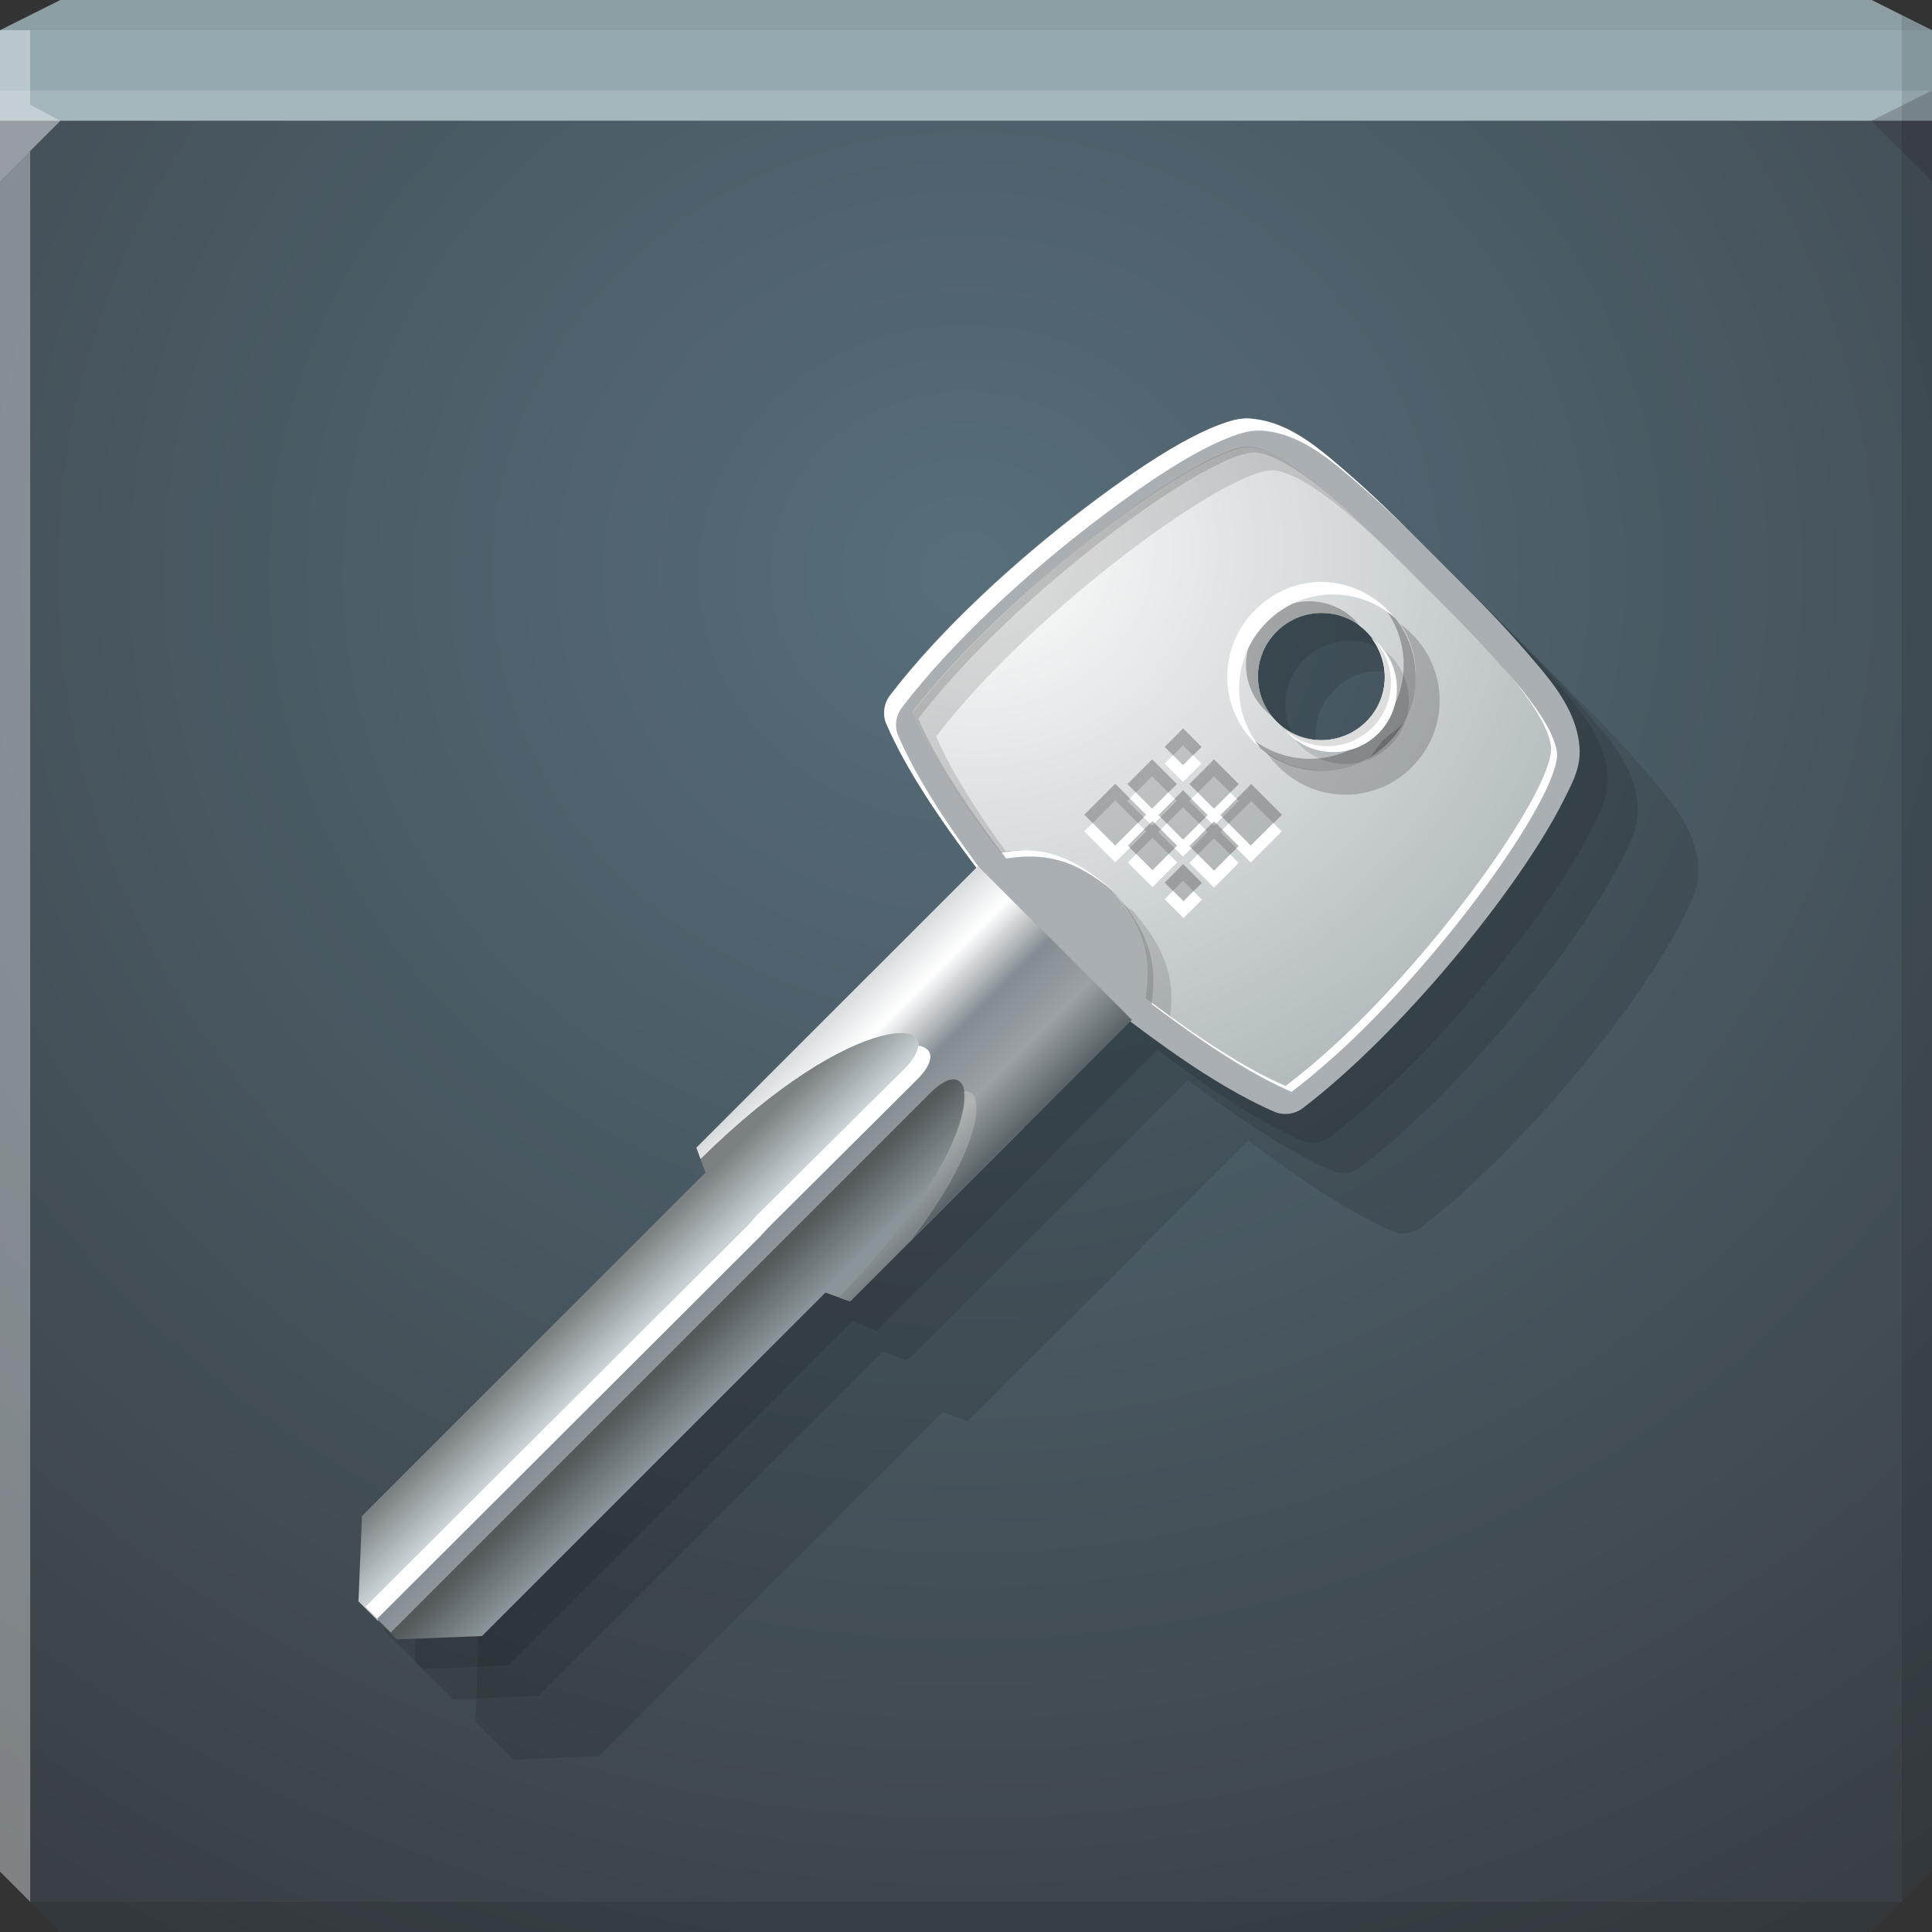<?xml version="1.0" encoding="UTF-8" standalone="no"?>
<!-- Created with Inkscape (http://www.inkscape.org/) -->

<svg
   xmlns:dc="http://purl.org/dc/elements/1.1/"
   xmlns:cc="http://creativecommons.org/ns#"
   xmlns:rdf="http://www.w3.org/1999/02/22-rdf-syntax-ns#"
   xmlns:svg="http://www.w3.org/2000/svg"
   xmlns="http://www.w3.org/2000/svg"
   xmlns:xlink="http://www.w3.org/1999/xlink"
   xmlns:sodipodi="http://sodipodi.sourceforge.net/DTD/sodipodi-0.dtd"
   xmlns:inkscape="http://www.inkscape.org/namespaces/inkscape"
   width="64"
   height="64"
   id="svg13094"
   version="1.1"
   inkscape:version="0.48.3.1 r9886"
   sodipodi:docname="pass.svg">
  <rect width="100%" height="100%" fill="#333333" stroke="none"/>
  <sodipodi:namedview
     id="base"
     pagecolor="#ffffff"
     bordercolor="#666666"
     borderopacity="1.0"
     inkscape:pageopacity="0"
     inkscape:pageshadow="2"
     inkscape:zoom="11.313709"
     inkscape:cx="30.706469"
     inkscape:cy="33.562163"
     inkscape:document-units="px"
     inkscape:current-layer="svg13094"
     showgrid="false"
     inkscape:snap-bbox="true"
     inkscape:bbox-paths="true"
     inkscape:bbox-nodes="true"
     inkscape:snap-bbox-edge-midpoints="true"
     inkscape:snap-bbox-midpoints="true"
     inkscape:object-paths="true"
     inkscape:snap-intersection-paths="true"
     inkscape:object-nodes="true"
     inkscape:snap-smooth-nodes="true"
     inkscape:snap-midpoints="true"
     inkscape:snap-object-midpoints="true"
     inkscape:snap-center="true"
     showguides="true"
     inkscape:guide-bbox="true"
     inkscape:window-width="1920"
     inkscape:window-height="1023"
     inkscape:window-x="-10"
     inkscape:window-y="35"
     inkscape:window-maximized="1"
     inkscape:snap-global="false"
     fit-margin-top="0"
     fit-margin-left="0"
     fit-margin-right="0"
     fit-margin-bottom="0"
     showborder="true"
     inkscape:showpageshadow="false"
     inkscape:snap-page="true">
    <inkscape:grid
       type="xygrid"
       id="grid3075"
       empspacing="5"
       visible="true"
       enabled="true"
       snapvisiblegridlinesonly="true"
       originx="1.6362304e-08px"
       originy="18px" />
  </sodipodi:namedview>
  <defs
     id="defs13096">
    <linearGradient
       id="linearGradient6344">
      <stop
         style="stop-color:#5c6569;stop-opacity:1"
         offset="0"
         id="stop6346" />
      <stop
         id="stop6349"
         offset="0.25"
         style="stop-color:#9ca1a5;stop-opacity:1" />
      <stop
         id="stop6351"
         offset="0.525"
         style="stop-color:#848d93;stop-opacity:1;" />
      <stop
         style="stop-color:#ffffff;stop-opacity:1;"
         offset="0.795"
         id="stop6353" />
      <stop
         style="stop-color:#d9dcde;stop-opacity:1;"
         offset="1"
         id="stop6359" />
    </linearGradient>
    <linearGradient
       id="linearGradient6309"
       inkscape:collect="always">
      <stop
         id="stop6311"
         offset="0"
         style="stop-color:#cad2d6;stop-opacity:1" />
      <stop
         id="stop6314"
         offset="1"
         style="stop-color:#7b8183;stop-opacity:1" />
    </linearGradient>
    <linearGradient
       inkscape:collect="always"
       id="linearGradient6210">
      <stop
         style="stop-color:#8a9599;stop-opacity:1"
         offset="0"
         id="stop6212" />
      <stop
         style="stop-color:#54595c;stop-opacity:1"
         offset="1"
         id="stop6214" />
    </linearGradient>
    <linearGradient
       id="linearGradient6354">
      <stop
         style="stop-color:#ffffff;stop-opacity:1;"
         offset="0"
         id="stop6356" />
      <stop
         style="stop-color:#a0aaad;stop-opacity:1;"
         offset="1"
         id="stop6358" />
    </linearGradient>
    <linearGradient
       id="linearGradient3955">
      <stop
         offset="0"
         style="stop-color:#576e7b;stop-opacity:1;"
         id="stop3957" />
      <stop
         offset="1"
         style="stop-color:#393f44;stop-opacity:1;"
         id="stop3959" />
    </linearGradient>
    <radialGradient
       inkscape:collect="always"
       xlink:href="#linearGradient6354"
       id="radialGradient6336"
       gradientUnits="userSpaceOnUse"
       gradientTransform="matrix(2.173,-2.173,2.402,2.402,-884.943,-382.671)"
       cx="36.495"
       cy="355.912"
       fx="36.495"
       fy="355.912"
       r="43.254" />
    <linearGradient
       inkscape:collect="always"
       xlink:href="#linearGradient6309"
       id="linearGradient6338"
       gradientUnits="userSpaceOnUse"
       x1="180.154"
       y1="337.201"
       x2="180.154"
       y2="348.041" />
    <linearGradient
       inkscape:collect="always"
       xlink:href="#linearGradient6210"
       id="linearGradient6340"
       gradientUnits="userSpaceOnUse"
       x1="189.09"
       y1="318.963"
       x2="189.09"
       y2="329.395" />
    <linearGradient
       inkscape:collect="always"
       xlink:href="#linearGradient6344"
       id="linearGradient6342"
       gradientUnits="userSpaceOnUse"
       x1="101.223"
       y1="314.868"
       x2="101.223"
       y2="352.823" />
    <radialGradient
       inkscape:collect="always"
       xlink:href="#linearGradient3955"
       id="radialGradient6385"
       gradientUnits="userSpaceOnUse"
       gradientTransform="matrix(0,1.615,-1.733,0,63.195,-32.683)"
       cx="32"
       cy="18"
       fx="32"
       fy="18"
       r="32" />
  </defs>
  <path
     inkscape:connector-curvature="0"
     style="color:#000000;fill:url(#radialGradient6385);fill-opacity:1;fill-rule:nonzero;stroke:none;stroke-width:2.286;marker:none;visibility:visible;display:inline;overflow:visible;enable-background:accumulate"
     d="m 0,4 0,30 0,28 2,2 30,0 30,0 2,-2 L 64,34 64,4 32,4 0,4 z"
     id="path6383" />
  <path
     style="color:#000000;fill:#95aab0;fill-opacity:1;fill-rule:nonzero;stroke:none;marker:none;visibility:visible;display:inline;overflow:visible;enable-background:accumulate;stroke-width:2.286"
     d="M 2 0 L 0 1 L 0 4 L 32 4 L 64 4 L 64 1 L 62 0 L 32 0 L 2 0 z "
     id="path6502" />
  <path
     style="fill:#ffffff;fill-opacity:0.145;fill-rule:nonzero"
     d="M 0 3 L 0 6 L 2 4 L 32 4 L 62 4 L 64 3 L 32 3 L 0 3 z "
     id="path4298" />
  <path
     style="fill:#1f0700;fill-opacity:0.07;fill-rule:nonzero"
     d="M 2 0 L 0 1 L 32 1 L 64 1 L 62 0 L 32 0 L 2 0 z "
     id="path4444" />
  <path
     d="M 64,6 62,4 64,3 z"
     id="path3028"
     style="fill:#1f0700;fill-opacity:0.138"
     inkscape:connector-curvature="0" />
  <path
     style="fill:#000000;fill-opacity:0.111;fill-rule:nonzero"
     d="M 63 0.5 L 63 34 L 63 63 L 64 62 L 64 34 L 64 1 L 63 0.5 z M 63 63 L 32 63 L 1 63 L 2 64 L 32 64 L 62 64 L 63 63 z "
     id="path4366" />
  <g
     id="g3043"
     inkscape:export-filename="folder.png"
     inkscape:export-xdpi="90"
     inkscape:export-ydpi="90"
     transform="translate(-0.625,0.082)" />
  <path
     style="fill:#ffffff;fill-opacity:0.351;fill-rule:nonzero"
     d="M 0,1 0,34 0,62 1,63 1,34 1,5 2,4 1,3.469 1,1 0,1 z"
     id="path3864"
     inkscape:connector-curvature="0" />
  <g
     id="scalable"
     transform="matrix(1.039,0,0,1.039,1214.722,1878.812)"
     inkscape:label="#g3701"
     style="fill:#ffffff" />
  <g
     id="g6316"
     transform="matrix(0.558,0.558,-0.558,0.558,30.281,-4.496)">
    <path
       style="fill:#000000;fill-opacity:0.113;stroke:none"
       d="m 33.3,6.619 c -0.271,0.298 -0.432,0.631 -0.597,0.994 -0.22,0.484 -0.414,1.051 -0.597,1.701 -0.365,1.301 -0.661,2.944 -0.906,4.751 -0.489,3.614 -0.687,7.881 -0.221,11.358 0.055,0.418 0.337,0.796 0.729,0.95 1.873,0.741 4.254,1.216 6.938,1.591 l 0,16.661 0.464,0.199 0.575,0.265 -0.022,20.44 2.453,2.63 1.149,0 1.105,0 2.431,-2.652 0,-20.418 0.994,-0.464 0.022,-10.319 -0.022,-0.022 -10e-7,-6.32 c 2.702,-0.376 5.1,-0.846 6.983,-1.591 0.392,-0.154 0.674,-0.532 0.729,-0.95 0.175,-1.303 0.258,-2.703 0.265,-4.154 0.016,-3.143 -0.291,-6.479 -0.773,-9.17 C 54.758,10.754 54.473,9.563 54.16,8.608 53.846,7.653 53.643,6.941 52.856,6.332 51.628,5.382 50.034,5.303 48.26,5.183 46.486,5.063 44.602,5.072 43.244,5.072 c -1.358,0 -3.242,-0.009 -5.016,0.11 -1.774,0.12 -3.39,0.221 -4.618,1.171 -0.121,0.094 -0.219,0.166 -0.309,0.265 z m 7.867,3.712 c 0.056,-0.067 0.137,-0.137 0.199,-0.199 0.18,-0.18 0.372,-0.341 0.597,-0.464 0.225,-0.122 0.471,-0.19 0.729,-0.243 0.002,-4.95e-4 0.02,-0.022 0.022,-0.022 0.174,-0.036 0.346,-0.044 0.53,-0.044 0.092,0 0.175,-0.009 0.265,10e-7 1.347,0.137 2.409,1.291 2.409,2.674 0,1.475 -1.199,2.674 -2.674,2.674 -0.738,0 -1.395,-0.29 -1.878,-0.773 -0.062,-0.062 -0.143,-0.132 -0.199,-0.199 -0.163,-0.198 -0.296,-0.423 -0.398,-0.663 -0.135,-0.32 -0.199,-0.67 -0.199,-1.039 0,-0.369 0.064,-0.719 0.199,-1.039 0.101,-0.24 0.234,-0.465 0.398,-0.663 z"
       id="path6291"
       inkscape:connector-curvature="0" />
    <path
       style="fill:#000000;fill-opacity:0.113;stroke:none"
       d="m 29.713,6.619 c -0.271,0.298 -0.432,0.631 -0.597,0.994 -0.22,0.484 -0.414,1.051 -0.597,1.701 -0.365,1.301 -0.661,2.944 -0.906,4.751 -0.489,3.614 -0.687,7.881 -0.221,11.358 0.055,0.418 0.337,0.796 0.729,0.95 1.873,0.741 4.254,1.216 6.938,1.591 l -10e-7,16.661 0.464,0.199 0.575,0.265 -0.022,20.44 2.453,2.63 1.149,0 1.105,0 2.431,-2.652 0,-20.418 0.994,-0.464 0.022,-10.319 -0.022,-0.022 -1e-6,-6.32 c 2.702,-0.376 5.1,-0.846 6.983,-1.591 0.392,-0.154 0.674,-0.532 0.729,-0.95 0.175,-1.303 0.258,-2.703 0.265,-4.154 0.016,-3.143 -0.291,-6.479 -0.773,-9.17 C 51.171,10.754 50.886,9.563 50.572,8.608 50.259,7.653 50.056,6.941 49.269,6.332 48.041,5.382 46.446,5.303 44.672,5.183 42.898,5.063 41.014,5.072 39.656,5.072 c -1.358,0 -3.242,-0.009 -5.016,0.11 -1.774,0.12 -3.39,0.221 -4.618,1.171 -0.121,0.094 -0.219,0.166 -0.309,0.265 z m 7.867,3.712 c 0.056,-0.067 0.137,-0.137 0.199,-0.199 0.18,-0.18 0.372,-0.341 0.597,-0.464 0.225,-0.122 0.471,-0.19 0.729,-0.243 0.002,-4.95e-4 0.02,-0.022 0.022,-0.022 0.174,-0.036 0.346,-0.044 0.53,-0.044 0.092,0 0.175,-0.009 0.265,10e-7 1.347,0.137 2.409,1.291 2.409,2.674 0,1.475 -1.199,2.674 -2.674,2.674 -0.738,0 -1.395,-0.29 -1.878,-0.773 -0.062,-0.062 -0.143,-0.132 -0.199,-0.199 -0.163,-0.198 -0.296,-0.423 -0.398,-0.663 -0.135,-0.32 -0.199,-0.67 -0.199,-1.039 0,-0.369 0.064,-0.719 0.199,-1.039 0.101,-0.24 0.234,-0.465 0.398,-0.663 z"
       id="path6293"
       inkscape:connector-curvature="0" />
    <path
       inkscape:connector-curvature="0"
       id="path6312"
       d="m 27.919,6.619 c -0.271,0.298 -0.432,0.631 -0.597,0.994 -0.22,0.484 -0.414,1.051 -0.597,1.701 -0.365,1.301 -0.661,2.944 -0.906,4.751 -0.489,3.614 -0.687,7.881 -0.221,11.358 0.055,0.418 0.337,0.796 0.729,0.95 1.873,0.741 4.254,1.216 6.938,1.591 l -10e-7,16.661 0.464,0.199 0.575,0.265 -0.022,20.44 2.453,2.63 1.149,0 1.105,0 2.431,-2.652 0,-20.418 0.994,-0.464 0.022,-10.319 -0.022,-0.022 0,-6.32 c 2.702,-0.376 5.1,-0.846 6.983,-1.591 0.392,-0.154 0.674,-0.532 0.729,-0.95 0.175,-1.303 0.258,-2.703 0.265,-4.154 0.016,-3.143 -0.291,-6.479 -0.773,-9.17 C 49.377,10.754 49.092,9.563 48.779,8.608 48.465,7.653 48.262,6.941 47.475,6.332 46.247,5.382 44.653,5.303 42.879,5.183 41.105,5.063 39.221,5.072 37.863,5.072 c -1.358,0 -3.242,-0.009 -5.016,0.11 -1.774,0.12 -3.39,0.221 -4.618,1.171 -0.121,0.094 -0.219,0.166 -0.309,0.265 z m 7.867,3.712 c 0.056,-0.067 0.137,-0.137 0.199,-0.199 0.18,-0.18 0.372,-0.341 0.597,-0.464 0.225,-0.122 0.471,-0.19 0.729,-0.243 0.002,-4.95e-4 0.02,-0.022 0.022,-0.022 0.174,-0.036 0.346,-0.044 0.53,-0.044 0.092,0 0.175,-0.009 0.265,1e-6 1.347,0.137 2.409,1.291 2.409,2.674 0,1.475 -1.199,2.674 -2.674,2.674 -0.738,0 -1.395,-0.29 -1.878,-0.773 -0.062,-0.062 -0.143,-0.132 -0.199,-0.199 -0.163,-0.198 -0.296,-0.423 -0.398,-0.663 -0.135,-0.32 -0.199,-0.67 -0.199,-1.039 0,-0.369 0.064,-0.719 0.199,-1.039 0.101,-0.24 0.234,-0.465 0.398,-0.663 z"
       style="fill:#000000;fill-opacity:0.113;stroke:none" />
    <g
       transform="matrix(0,0.237,-0.237,0,115.286,6.806)"
       id="g6320">
      <path
         inkscape:connector-curvature="0"
         id="path6361"
         d="m 60.875,280.875 c -13.237,-0.066 -27.194,1.282 -38.531,3.312 -5.668,1.015 -10.694,2.21 -14.719,3.531 -4.025,1.321 -7.027,2.09 -9.594,5.406 -4.004,5.172 -4.371,11.902 -4.875,19.375 -0.504,7.473 -0.406,15.468 -0.406,21.188 0,5.72 -0.097,13.715 0.406,21.188 0.504,7.473 0.871,14.203 4.875,19.375 1.579,2.04 3.335,2.887 5.375,3.812 2.04,0.925 4.416,1.731 7.156,2.5 5.48,1.538 12.389,2.876 20,3.906 15.222,2.061 33.198,2.9 47.844,0.938 1.759,-0.232 3.35,-1.474 4,-3.125 3.164,-8 5.191,-18.152 6.781,-29.656 l 0,-37.875 c -1.59,-11.504 -3.617,-21.657 -6.781,-29.656 -0.65,-1.651 -2.241,-2.893 -4,-3.125 -5.487,-0.735 -11.418,-1.063 -17.531,-1.094 z M 22,322.438 c 6.213,0 11.25,5.037 11.25,11.25 0,3.107 -1.245,5.902 -3.281,7.938 -0.259,0.261 -0.529,0.516 -0.812,0.75 -0.833,0.688 -1.772,1.261 -2.781,1.688 -1.346,0.569 -2.822,0.875 -4.375,0.875 -1.553,0 -3.029,-0.306 -4.375,-0.875 -1.009,-0.427 -1.948,-1 -2.781,-1.688 -0.284,-0.234 -0.553,-0.489 -0.812,-0.75 -0.757,-0.757 -1.42,-1.615 -1.938,-2.562 -0.004,-0.008 0.004,-0.023 0,-0.031 -0.515,-0.948 -0.899,-1.975 -1.125,-3.062 -0.002,-0.01 0.002,-0.021 0,-0.031 -0.15,-0.732 -0.219,-1.473 -0.219,-2.25 0,-0.388 0.024,-0.778 0.062,-1.156 0.576,-5.673 5.363,-10.094 11.188,-10.094 z"
         style="fill:#a9afb2;fill-opacity:1;stroke:none" />
      <path
         style="fill:#ffffff;fill-opacity:1;stroke:none"
         d="m -0.791,375.555 c 1.256,1.142 2.659,1.819 4.189,2.513 2.04,0.925 4.427,1.744 7.167,2.513 5.48,1.538 12.401,2.786 20.012,3.816 15.222,2.061 33.197,2.893 47.843,0.931 1.759,-0.232 3.352,-1.42 4.002,-3.072 3.164,-8 5.205,-18.188 6.795,-29.692 l 0,-2.979 c -1.59,11.504 -3.631,21.693 -6.795,29.692 -0.65,1.651 -2.243,2.84 -4.002,3.072 -14.646,1.963 -32.621,1.13 -47.843,-0.931 -7.611,-1.031 -14.532,-2.279 -20.012,-3.816 -2.74,-0.769 -5.127,-1.588 -7.167,-2.513 -2.04,-0.925 -3.726,-1.776 -5.306,-3.816 -4.004,-5.172 -4.429,-11.981 -4.933,-19.454 -0.252,-3.736 -0.334,-7.522 -0.372,-11.169 0.011,4.528 0.045,9.294 0.372,14.148 0.504,7.473 0.93,14.281 4.933,19.454 0.395,0.51 0.698,0.922 1.117,1.303 z M 10.844,332.088 c 0.78,-5.451 5.502,-9.68 11.169,-9.68 5.6,0 10.307,4.137 11.169,9.494 0.041,-0.39 0.093,-0.808 0.093,-1.21 0,-6.213 -5.049,-11.263 -11.263,-11.263 -5.825,0 -10.686,4.473 -11.263,10.146 -0.038,0.378 0,0.729 0,1.117 0,0.485 0.036,0.933 0.093,1.396 z"
         id="path6242"
         inkscape:connector-curvature="0" />
      <path
         inkscape:connector-curvature="0"
         id="path6348"
         d="M 60.844,285.875 C 35.095,285.748 5.85,291.213 2,296.188 c -4.626,5.976 -4.25,25.952 -4.25,37.5 0,11.548 -0.376,31.524 4.25,37.5 4.739,6.122 47.934,12.978 75.75,9.25 2.894,-7.317 4.937,-17.19 6.5,-28.5 -5.702,-4.228 -8.489,-8.708 -9.25,-18.25 0.761,-9.542 3.548,-14.022 9.25,-18.25 -1.563,-11.31 -3.606,-21.183 -6.5,-28.5 -5.215,-0.699 -10.964,-1.033 -16.906,-1.062 z M 22,322.438 c 6.213,0 11.25,5.037 11.25,11.25 0,6.213 -5.037,11.25 -11.25,11.25 -6.213,0 -11.25,-5.037 -11.25,-11.25 0,-6.213 5.037,-11.25 11.25,-11.25 z"
         style="fill:url(#radialGradient6336);fill-opacity:1;stroke:none" />
      <path
         sodipodi:nodetypes="cssccccsscsccccs"
         inkscape:connector-curvature="0"
         id="path6336"
         transform="matrix(-2.979,-2.979,2.979,-2.979,117.047,531.37)"
         d="m 56.656,16.719 c 1.125,1.287 2.012,2.548 2.125,3.438 0.189,1.481 -3.781,7.324 -8.125,11.625 -1.002,0.993 -2.038,1.898 -3.031,2.656 -1.646,-0.713 -3.562,-1.954 -5.625,-3.5 -0.003,0.021 0.003,0.042 0,0.062 2.161,1.636 4.161,2.945 5.875,3.688 0.993,-0.758 2.029,-1.664 3.031,-2.656 4.344,-4.301 8.314,-10.144 8.125,-11.625 -0.121,-0.95 -1.146,-2.312 -2.375,-3.688 z m -19.844,7.812 c -0.356,-0.014 -0.733,0.038 -1.125,0.094 0.064,0.085 0.123,0.164 0.188,0.25 1.621,-0.241 2.844,0.004 4.5,1.375 -0.039,-0.047 -0.085,-0.078 -0.125,-0.125 -1.297,-1.105 -2.31,-1.549 -3.438,-1.594 z"
         style="fill:#ffffff;fill-opacity:1;stroke:none" />
      <path
         inkscape:connector-curvature="0"
         id="path6316"
         d="m 2.001,371.274 c 4.739,6.122 47.95,12.849 75.766,9.122 2.894,-7.317 4.952,-17.172 6.516,-28.482 -0.301,-0.223 -0.553,-0.426 -0.838,-0.652 -1.448,9.064 -3.252,17.044 -5.678,23.177 -27.816,3.728 -71.027,-2.999 -75.766,-9.122 -3.469,-4.482 -4.17,-16.967 -4.282,-27.738 -0.02,11.71 0.114,28.31 4.282,33.695 z m 9.122,-40.582 c 1.316,-4.751 5.72,-8.284 10.89,-8.284 5.13,0 9.444,3.496 10.797,8.191 0.236,-0.907 0.465,-1.905 0.465,-2.885 0,-6.213 -5.049,-11.263 -11.263,-11.263 -6.213,0 -11.263,5.049 -11.263,11.263 0,1.043 0.107,2.02 0.372,2.979 z m 64.225,-0.372 c 1.121,-7.308 3.946,-11.193 8.936,-14.893 -0.253,-1.831 -0.558,-3.554 -0.838,-5.306 -5.141,4.052 -7.747,8.529 -8.47,17.592 0.074,0.931 0.259,1.767 0.372,2.606 z"
         style="fill:#000000;fill-opacity:0.124;stroke:none" />
      <path
         sodipodi:nodetypes="ccsccsssc"
         inkscape:connector-curvature="0"
         id="path6174"
         transform="matrix(-2.979,-2.979,2.979,-2.979,117.047,531.37)"
         d="m 52.469,15.031 c 0.775,1.173 0.82,2.662 0.219,3.906 -0.119,0.43 -0.627,0.628 -0.966,0.967 -0.351,0.351 -0.461,0.794 -0.909,0.908 -1.294,0.606 -2.818,0.463 -4,-0.406 0.145,0.22 0.337,0.431 0.531,0.625 1.551,1.551 4.043,1.551 5.594,0 1.551,-1.551 1.551,-4.043 0,-5.594 -0.147,-0.147 -0.307,-0.287 -0.469,-0.406 z"
         style="color:#000000;fill:#000000;fill-opacity:0.186;fill-rule:nonzero;stroke:none;stroke-width:1;marker:none;visibility:visible;display:inline;overflow:visible;enable-background:accumulate" />
      <path
         inkscape:connector-curvature="0"
         id="path6169"
         d="m 14.101,344.653 c 2.036,2.036 4.805,3.258 7.912,3.258 6.213,0 11.263,-5.049 11.263,-11.263 0,-0.613 0.001,-1.182 -0.093,-1.768 -0.594,5.654 -5.358,10.053 -11.169,10.053 -5.694,0 -10.329,-4.285 -11.076,-9.773 -0.068,0.501 -0.186,0.97 -0.186,1.489 0,3.107 1.315,5.969 3.351,8.005 z m -8.656,-9.773 c 0.898,-8.39 7.938,-14.893 16.568,-14.893 8.824,0 15.937,6.789 16.568,15.451 0.06,-0.576 0.093,-1.177 0.093,-1.769 0,-9.24 -7.421,-16.661 -16.661,-16.661 -9.24,0 -16.661,7.421 -16.661,16.661 0,0.406 0.065,0.812 0.093,1.21 z"
         style="color:#000000;fill:#000000;fill-opacity:0.263;fill-rule:nonzero;stroke:none;stroke-width:1;marker:none;visibility:visible;display:inline;overflow:visible;enable-background:accumulate" />
      <path
         inkscape:connector-curvature="0"
         id="path6226"
         d="m 10.192,345.584 c 3.025,3.025 7.201,4.747 11.821,4.747 9.24,0 16.661,-7.421 16.661,-16.661 0,-0.416 -0.063,-0.802 -0.093,-1.21 -0.875,8.415 -7.92,14.893 -16.568,14.893 -8.834,0 -15.951,-6.775 -16.568,-15.451 -0.063,0.593 -0.093,1.159 -0.093,1.768 0,4.62 1.815,8.889 4.84,11.914 z m 0.745,-13.403 c 0.747,-5.489 5.383,-9.773 11.076,-9.773 5.6,0 10.307,4.137 11.169,9.494 0.041,-0.391 0.093,-0.808 0.093,-1.21 0,-6.213 -5.049,-11.263 -11.263,-11.263 -6.213,0 -11.263,5.049 -11.263,11.263 0,0.52 0.118,0.988 0.186,1.489 z"
         style="color:#000000;fill:#ffffff;fill-opacity:1;fill-rule:nonzero;stroke:none;stroke-width:1;marker:none;visibility:visible;display:inline;overflow:visible;enable-background:accumulate" />
      <path
         style="color:#000000;fill:#000000;fill-opacity:0.19;fill-rule:nonzero;stroke:none;stroke-width:10;marker:none;visibility:visible;display:inline;overflow:visible;enable-background:accumulate"
         d="m 88.75,314.438 0,38.531 70.531,0 2,-4.25 86.031,0 11.125,-10.25 0,-9.531 -11.125,-10.281 -86.031,0 -2,-4.219 z"
         id="rect6235"
         inkscape:connector-curvature="0"
         sodipodi:nodetypes="ccccccccccc" />
      <path
         inkscape:connector-curvature="0"
         id="path6244"
         d="m 115.781,333.594 0,19.375 43.5,0 2,-4.25 86.031,0 11.125,-10.25 0,-4.875 -142.656,0 z"
         style="color:#000000;fill:url(#linearGradient6338);fill-opacity:1;fill-rule:nonzero;stroke:none;stroke-width:10;marker:none;visibility:visible;display:inline;overflow:visible;enable-background:accumulate" />
      <path
         inkscape:connector-curvature="0"
         id="path6248"
         d="m 115.781,314.438 0,19.156 142.656,0 0,-4.656 -11.125,-10.281 -86.031,0 -2,-4.219 -43.5,0 z"
         style="color:#000000;fill:url(#linearGradient6340);fill-opacity:1;fill-rule:nonzero;stroke:none;stroke-width:10;marker:none;visibility:visible;display:inline;overflow:visible;enable-background:accumulate" />
      <path
         style="color:#000000;fill:url(#linearGradient6342);fill-opacity:1;fill-rule:nonzero;stroke:none;stroke-width:10;marker:none;visibility:visible;display:inline;overflow:visible;enable-background:accumulate"
         d="m 88.75,314.438 0,38.531 70.531,0 0.906,-1.938 c -38.794,-0.248 -50.016,-14.156 -36.969,-14.156 l 37.125,0 2.125,0 95.812,0 0,-6.344 -95.812,0 -2.125,0 -37.125,0 c -13.047,0 -1.825,-13.909 36.969,-14.156 l -0.906,-1.938 -70.531,0 z"
         id="path6252"
         inkscape:connector-curvature="0" />
      <path
         id="path6240"
         d="m 118.722,337.952 c 0.803,-0.661 2.264,-1.117 4.468,-1.117 l 37.139,0.093 2.141,-0.093 95.778,0.093 0,-2.979 -95.778,-0.093 -2.141,0.093 -37.139,-0.093 c -4.646,0 -6.125,1.813 -4.468,4.095 z"
         style="color:#000000;fill:#ffffff;fill-opacity:1;fill-rule:nonzero;stroke:none;stroke-width:10;marker:none;visibility:visible;display:inline;overflow:visible;enable-background:accumulate"
         inkscape:connector-curvature="0" />
      <path
         id="rect6242"
         d="m 118.443,326.317 c 0.082,0.091 0.268,0.104 0.372,0.186 3.037,-4.126 16.495,-9.987 41.42,-10.146 l -0.931,-1.862 -15.451,0 c -19.688,2.544 -27.914,9.045 -25.411,11.821 z"
         style="color:#000000;fill:#ffffff;fill-opacity:0.195;fill-rule:nonzero;stroke:none;stroke-width:10;marker:none;visibility:visible;display:inline;overflow:visible;enable-background:accumulate"
         inkscape:connector-curvature="0" />
      <path
         inkscape:connector-curvature="0"
         id="path6342"
         d="m 2.001,371.274 c 4.739,6.122 47.95,12.849 75.766,9.122 2.894,-7.317 4.952,-17.172 6.516,-28.482 -0.074,-0.055 -0.113,-0.131 -0.186,-0.186 -1.538,10.75 -3.55,20.152 -6.329,27.179 -27.816,3.728 -71.027,-2.999 -75.766,-9.122 -2.313,-2.988 -3.425,-9.57 -3.909,-16.754 0.437,7.758 1.44,15.053 3.909,18.243 z M 10.751,332.925 c 0.393,-5.856 5.306,-10.518 11.263,-10.518 5.921,0 10.727,4.617 11.169,10.425 0.012,-0.215 0.093,-0.433 0.093,-0.652 0,-6.213 -5.049,-11.263 -11.263,-11.263 -6.213,0 -11.263,5.049 -11.263,11.263 0,0.257 -0.017,0.492 0,0.745 z m 64.225,0 c 0.849,-9.013 3.762,-13.387 9.308,-17.499 -0.062,-0.449 -0.123,-0.859 -0.186,-1.303 -5.56,4.183 -8.37,8.634 -9.122,18.057 0.021,0.262 -0.024,0.49 0,0.745 z"
         style="fill:#000000;fill-opacity:0.135;stroke:none" />
      <path
         inkscape:connector-curvature="0"
         style="color:#000000;fill:#000000;fill-opacity:0.136;fill-rule:nonzero;stroke:none;stroke-width:1;marker:none;visibility:visible;display:inline;overflow:visible;enable-background:accumulate"
         d="m 44.258,329.044 7.733,0 0,-7.733 -7.733,0 0,7.733 z m 1.547,15.467 4.64,0 0,-4.64 -4.64,0 0,4.64 z m 0,-7.733 6.187,0 0,-6.187 -6.187,0 0,6.187 z m 7.733,7.733 6.187,0 0,-6.187 -6.187,0 0,6.187 z m 0,-7.733 6.187,0 0,-6.187 -6.187,0 0,6.187 z m 0,-7.733 6.187,0 0,-6.187 -6.187,0 0,6.187 z m 7.733,17.014 7.733,0 0,-7.733 -7.733,0 0,7.733 z m 0,-9.28 6.187,0 0,-6.187 -6.187,0 0,6.187 z m 1.547,-9.28 4.64,0 0,-4.64 -4.64,0 0,4.64 z"
         id="path6378" />
      <path
         style="color:#000000;fill:#000000;fill-opacity:0.142;fill-rule:nonzero;stroke:none;stroke-width:1;marker:none;visibility:visible;display:inline;overflow:visible;enable-background:accumulate"
         d="m 44.258,328.994 3.686,0 0,-0.527 4.081,0 0,-1.58 -5.66,0 0,-5.529 -2.106,0 0,7.635 z m 1.58,15.533 4.607,0 0,-2.106 -2.501,0 0,-2.501 -2.106,0 0,4.607 z m 0,-7.766 6.187,0 0,-2.106 -4.081,0 0,-4.081 -2.106,0 0,6.187 z m 7.766,7.766 6.187,0 0,-2.106 -4.081,0 0,-4.081 -2.106,0 0,6.187 z m 0,-7.766 2.106,0 0,-0.527 4.081,0 0,-1.58 -4.081,0 0,-4.081 -1.58,0 0,4.081 -0.527,0 0,2.106 z m 0,-8.293 0.527,0 0,0.527 1.58,0 0,-0.527 4.081,0 0,-1.58 -4.081,0 0,-4.081 -1.58,0 0,4.081 -0.527,0 0,1.58 z m 7.635,17.639 7.766,0 0,-2.106 -5.66,0 0,-5.66 -1.448,0 0,4.081 -0.658,0 0,3.686 z m 0,-9.873 0.658,0 0,0.527 1.448,0 0,-0.527 4.081,0 0,-1.58 -4.081,0 0,-4.081 -1.448,0 0,4.081 -0.658,0 0,1.58 z m 1.58,-8.688 4.607,0 0,-2.106 -2.501,0 0,-2.633 -2.106,0 0,4.739 z"
         id="path3078"
         inkscape:connector-curvature="0" />
      <path
         style="color:#000000;fill:#ffffff;fill-opacity:1;fill-rule:nonzero;stroke:none;stroke-width:1;marker:none;visibility:visible;display:inline;overflow:visible;enable-background:accumulate"
         d="m 36,17.625 0,1.344 -1.312,0 0,0.375 0.969,0 0,0.125 0.844,0 0,-1.844 -0.5,0 z M 31.594,18 l 0,0.594 -0.594,0 0,0.5 1.094,0 0,-1.094 -0.5,0 z m 2.219,0 0,0.969 -0.969,0 0,0.375 0.969,0 0,0.125 0.375,0 0,-0.125 0.125,0 0,-0.375 -0.125,0 0,-0.969 -0.375,0 z m -1.844,1.844 0,0.969 -0.969,0 0,0.344 0.969,0 0,0.156 0.375,0 0,-0.156 0.125,0 0,-0.344 -0.125,0 0,-0.969 -0.375,0 z m 1.844,0 0,0.969 -0.969,0 0,0.344 0.969,0 0,0.156 0.5,0 0,-0.5 -0.125,0 0,-0.969 -0.375,0 z m 1.844,0 0,0.969 -0.969,0 0,0.5 1.469,0 0,-1.469 -0.5,0 z m -3.688,1.812 0,1.344 -1.344,0 0,0.5 1.844,0 0,-0.875 -0.125,0 0,-0.969 -0.375,0 z m 1.844,0 0,0.969 -0.969,0 0,0.5 1.469,0 0,-1.469 -0.5,0 z m 1.844,0.375 0,0.594 -0.625,0 0,0.5 1.125,0 0,-1.094 -0.5,0 z"
         transform="matrix(0,-4.212,4.212,0,-27.877,473.001)"
         id="path6373"
         inkscape:connector-curvature="0" />
    </g>
  </g>
</svg>
